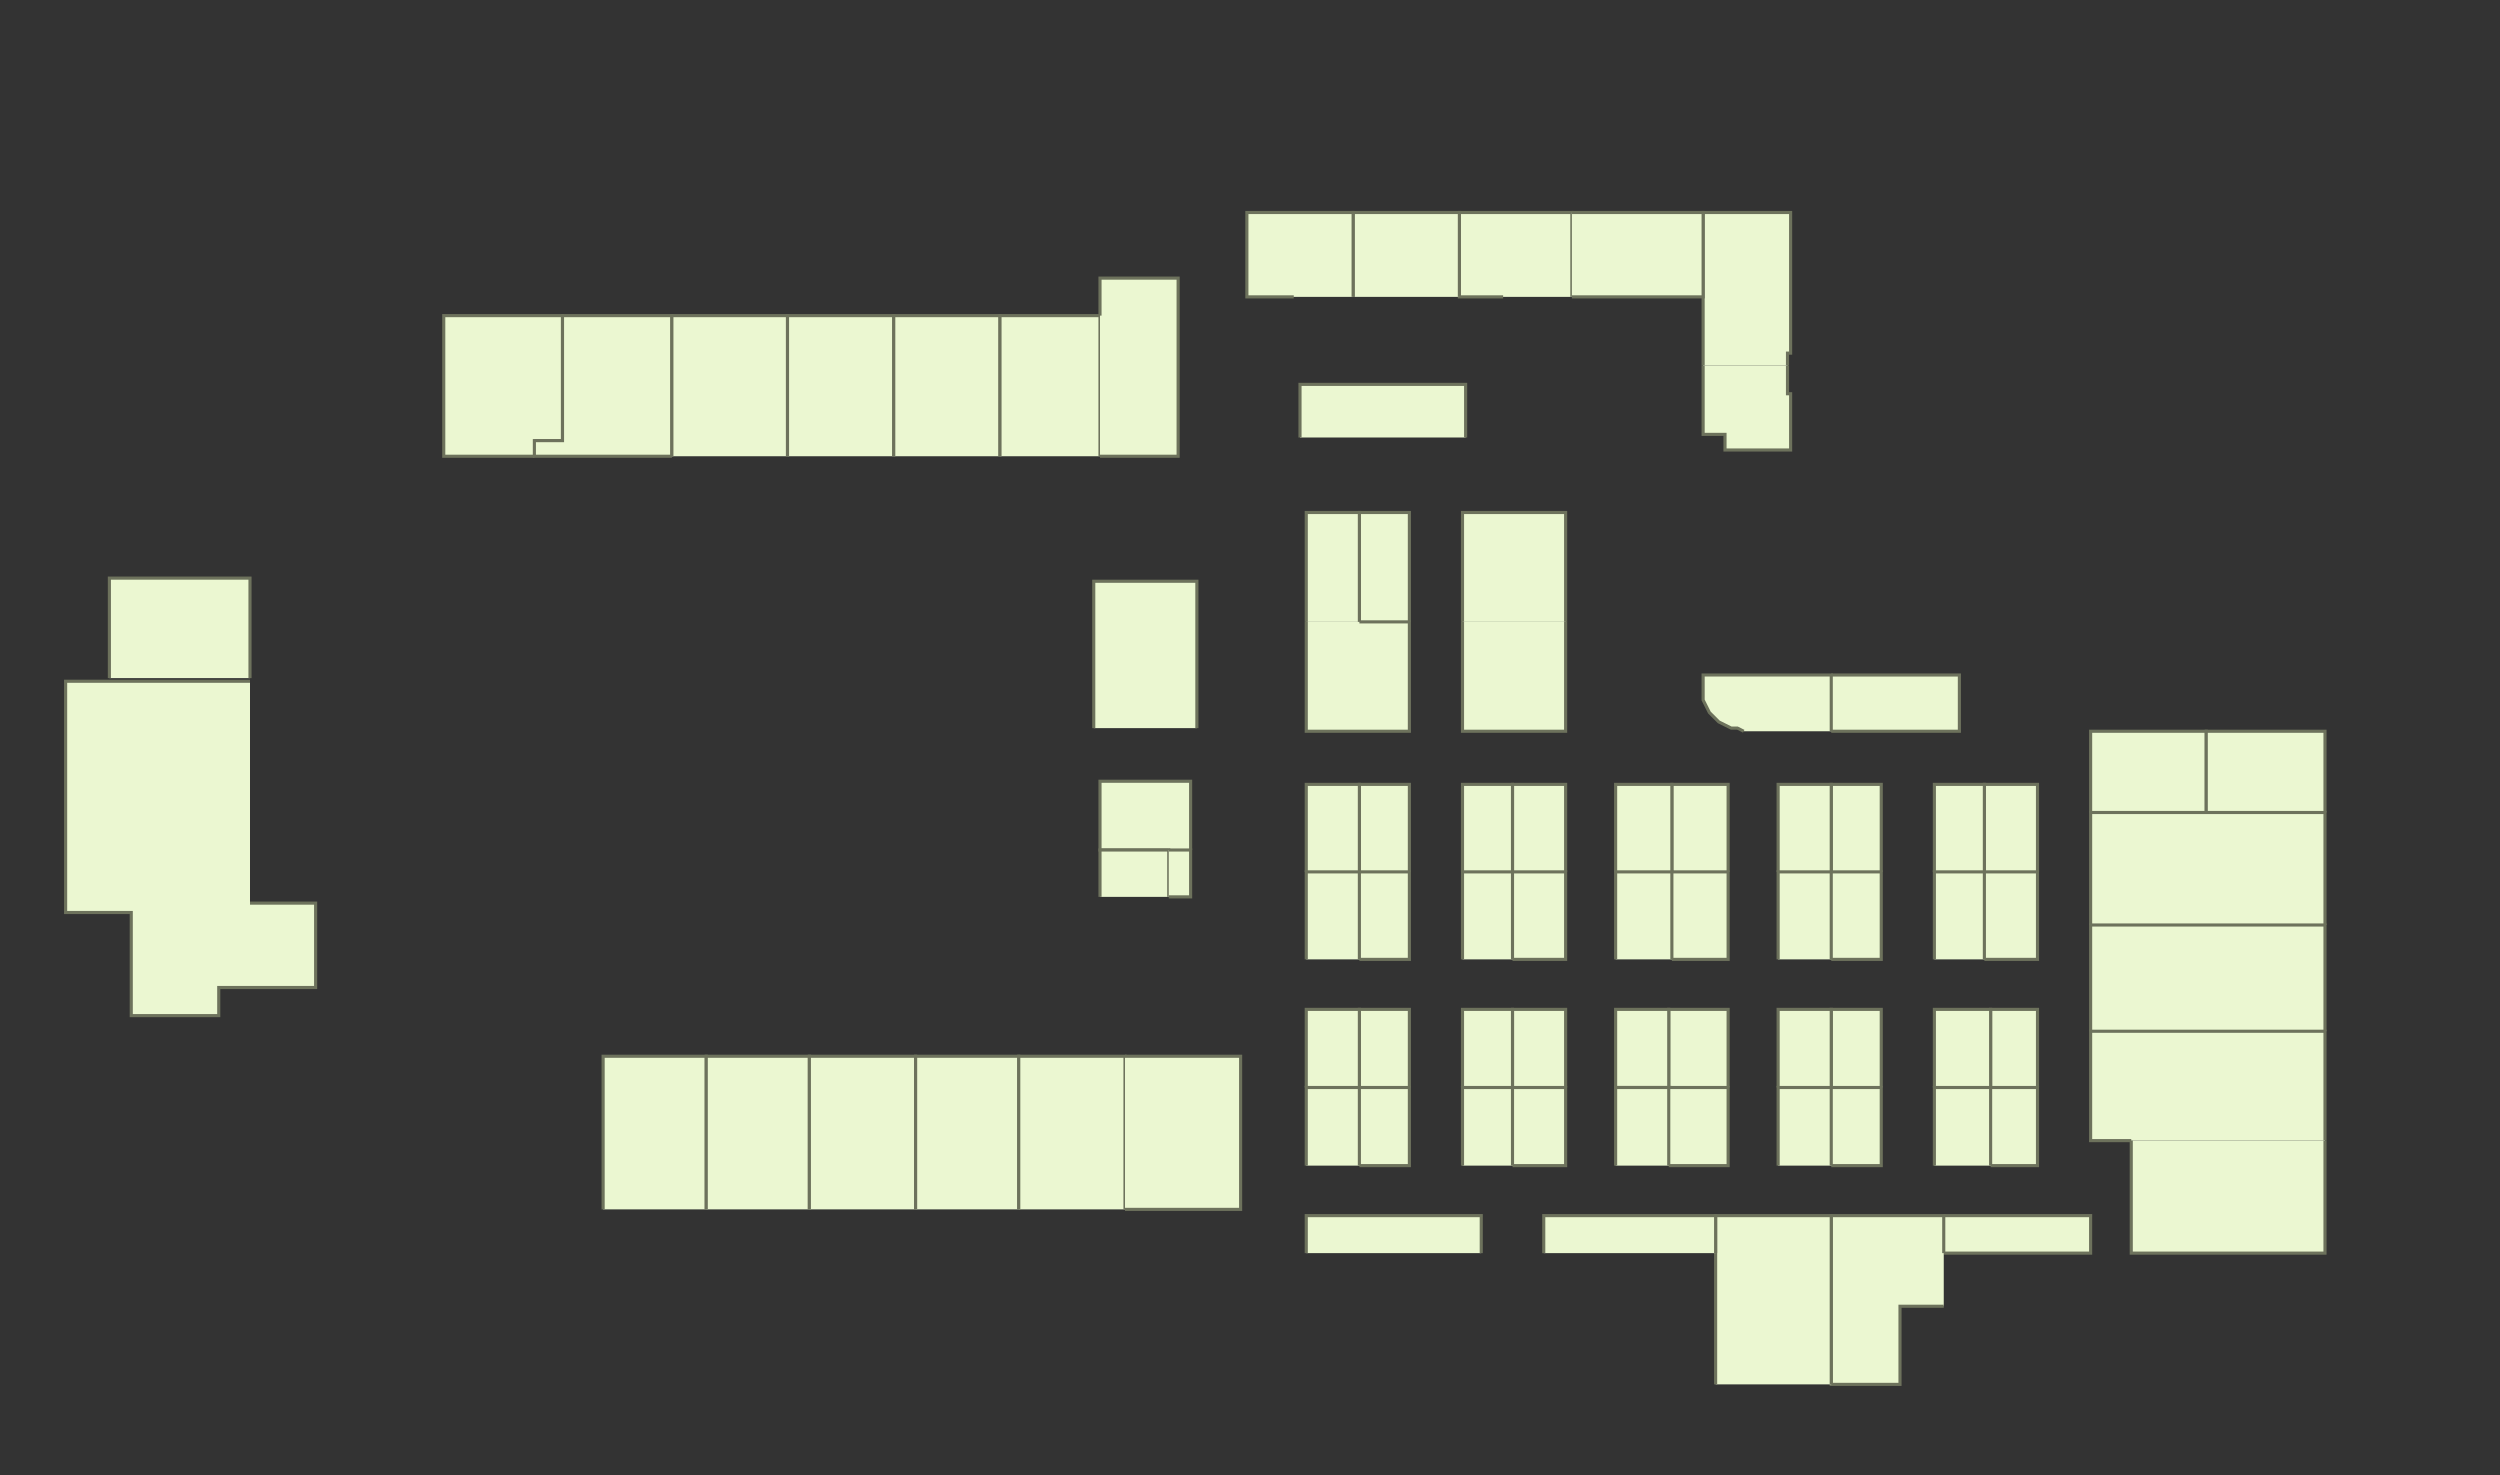 <?xml version="1.0" encoding="utf-8" ?>
<svg baseProfile="full" height="472" version="1.1" width="800" xmlns="http://www.w3.org/2000/svg" xmlns:ev="http://www.w3.org/2001/xml-events" xmlns:xlink="http://www.w3.org/1999/xlink"><rect width="100%" height="100%" fill="#333333" stroke="none"/><defs /><g id="0A01A" stroke="red"><polyline fill="#ebf7d1" points="669,260 669,234 706,234 706,260" stroke="#6d725c" /></g><g id="0A01B" stroke="red"><polyline fill="#ebf7d1" points="706,260 706,234 744,234 744,260" stroke="#6d725c" /></g><g id="0A03" stroke="red"><polyline fill="#ebf7d1" points="669,296 669,260 706,260 744,260 744,296" stroke="#6d725c" /></g><g id="0A05" stroke="red"><polyline fill="#ebf7d1" points="669,330 669,296 744,296 744,330" stroke="#6d725c" /></g><g id="0A07" stroke="red"><polyline fill="#ebf7d1" points="682,365 669,365 669,330 744,330 744,365" stroke="#6d725c" /></g><g id="0A09" stroke="red"><polyline fill="#ebf7d1" points="744,365 744,401 682,401 682,365" stroke="#6d725c" /></g><g id="0B04" stroke="red"><polyline fill="#ebf7d1" points="635,279 635,251 652,251 652,279" stroke="#6d725c" /></g><g id="0B06" stroke="red"><polyline fill="#ebf7d1" points="635,279 652,279 652,307 635,307" stroke="#6d725c" /></g><g id="0B08" stroke="red"><polyline fill="#ebf7d1" points="637,348 637,323 652,323 652,348" stroke="#6d725c" /></g><g id="0B10" stroke="red"><polyline fill="#ebf7d1" points="637,348 652,348 652,373 637,373" stroke="#6d725c" /></g><g id="0B12" stroke="red"><polyline fill="#ebf7d1" points="622,389 669,389 669,401 622,401" stroke="#6d725c" /></g><g id="0C01" stroke="red"><polyline fill="#ebf7d1" points="619,279 619,251 635,251 635,279" stroke="#6d725c" /></g><g id="0C02" stroke="red"><polyline fill="#ebf7d1" points="586,279 586,251 602,251 602,279" stroke="#6d725c" /></g><g id="0C03" stroke="red"><polyline fill="#ebf7d1" points="619,307 619,279 635,279 635,307" stroke="#6d725c" /></g><g id="0C04" stroke="red"><polyline fill="#ebf7d1" points="586,279 602,279 602,307 586,307" stroke="#6d725c" /></g><g id="0C05" stroke="red"><polyline fill="#ebf7d1" points="619,348 619,323 637,323 637,348" stroke="#6d725c" /></g><g id="0C06" stroke="red"><polyline fill="#ebf7d1" points="586,348 586,323 602,323 602,348" stroke="#6d725c" /></g><g id="0C07" stroke="red"><polyline fill="#ebf7d1" points="619,373 619,348 637,348 637,373" stroke="#6d725c" /></g><g id="0C08" stroke="red"><polyline fill="#ebf7d1" points="586,348 602,348 602,373 586,373" stroke="#6d725c" /></g><g id="0C10" stroke="red"><polyline fill="#ebf7d1" points="622,418 608,418 608,443 586,443 586,389 622,389 622,401" stroke="#6d725c" /></g><g id="0D03" stroke="red"><polyline fill="#ebf7d1" points="586,216 627,216 627,234 586,234" stroke="#6d725c" /></g><g id="0D05" stroke="red"><polyline fill="#ebf7d1" points="558,234 556,233 554,233 552,232 550,231 549,230 547,228 546,226 545,224 545,222 545,220 545,216 586,216 586,234" stroke="#6d725c" /></g><g id="0D07" stroke="red"><polyline fill="#ebf7d1" points="569,279 569,251 586,251 586,279" stroke="#6d725c" /></g><g id="0D08" stroke="red"><polyline fill="#ebf7d1" points="535,279 535,251 553,251 553,279" stroke="#6d725c" /></g><g id="0D09" stroke="red"><polyline fill="#ebf7d1" points="569,307 569,279 586,279 586,307" stroke="#6d725c" /></g><g id="0D10" stroke="red"><polyline fill="#ebf7d1" points="535,279 553,279 553,307 535,307" stroke="#6d725c" /></g><g id="0D11" stroke="red"><polyline fill="#ebf7d1" points="569,348 569,323 586,323 586,348" stroke="#6d725c" /></g><g id="0D12" stroke="red"><polyline fill="#ebf7d1" points="535,348 534,348 534,323 553,323 553,348" stroke="#6d725c" /></g><g id="0D13" stroke="red"><polyline fill="#ebf7d1" points="569,373 569,348 586,348 586,373" stroke="#6d725c" /></g><g id="0D14" stroke="red"><polyline fill="#ebf7d1" points="534,348 535,348 553,348 553,373 534,373" stroke="#6d725c" /></g><g id="0D15" stroke="red"><polyline fill="#ebf7d1" points="549,443 549,401 549,389 586,389 586,443" stroke="#6d725c" /></g><g id="0D16" stroke="red"><polyline fill="#ebf7d1" points="494,401 494,389 549,389 549,401" stroke="#6d725c" /></g><g id="0E02" stroke="red"><polyline fill="#ebf7d1" points="468,199 468,164 501,164 501,199" stroke="#6d725c" /></g><g id="0E06" stroke="red"><polyline fill="#ebf7d1" points="501,199 501,234 468,234 468,199" stroke="#6d725c" /></g><g id="0E07" stroke="red"><polyline fill="#ebf7d1" points="517,279 517,251 535,251 535,279" stroke="#6d725c" /></g><g id="0E08" stroke="red"><polyline fill="#ebf7d1" points="484,279 484,251 501,251 501,279" stroke="#6d725c" /></g><g id="0E09" stroke="red"><polyline fill="#ebf7d1" points="517,307 517,279 535,279 535,307" stroke="#6d725c" /></g><g id="0E10" stroke="red"><polyline fill="#ebf7d1" points="484,279 501,279 501,307 484,307" stroke="#6d725c" /></g><g id="0E11" stroke="red"><polyline fill="#ebf7d1" points="534,348 517,348 517,323 534,323 534,348" stroke="#6d725c" /></g><g id="0E12" stroke="red"><polyline fill="#ebf7d1" points="484,348 484,323 501,323 501,348" stroke="#6d725c" /></g><g id="0E13" stroke="red"><polyline fill="#ebf7d1" points="517,373 517,348 534,348 534,348 534,373" stroke="#6d725c" /></g><g id="0E14" stroke="red"><polyline fill="#ebf7d1" points="484,348 501,348 501,373 484,373" stroke="#6d725c" /></g><g id="0F01" stroke="red"><polyline fill="#ebf7d1" points="545,117 545,68 573,68 573,113 572,113 572,117" stroke="#6d725c" /></g><g id="0F02" stroke="red"><polyline fill="#ebf7d1" points="416,140 416,123 469,123 469,140" stroke="#6d725c" /></g><g id="0F06" stroke="red"><polyline fill="#ebf7d1" points="435,199 435,164 451,164 451,199" stroke="#6d725c" /></g><g id="0F08" stroke="red"><polyline fill="#ebf7d1" points="435,199 451,199 451,234 418,234 418,199" stroke="#6d725c" /></g><g id="0F09" stroke="red"><polyline fill="#ebf7d1" points="468,279 468,251 484,251 484,279" stroke="#6d725c" /></g><g id="0F10" stroke="red"><polyline fill="#ebf7d1" points="435,279 435,251 451,251 451,279" stroke="#6d725c" /></g><g id="0F11" stroke="red"><polyline fill="#ebf7d1" points="468,307 468,279 484,279 484,307" stroke="#6d725c" /></g><g id="0F12" stroke="red"><polyline fill="#ebf7d1" points="435,279 451,279 451,307 435,307" stroke="#6d725c" /></g><g id="0F13" stroke="red"><polyline fill="#ebf7d1" points="468,348 468,323 484,323 484,348" stroke="#6d725c" /></g><g id="0F14" stroke="red"><polyline fill="#ebf7d1" points="435,348 435,348 435,323 451,323 451,348" stroke="#6d725c" /></g><g id="0F15" stroke="red"><polyline fill="#ebf7d1" points="468,373 468,348 484,348 484,373" stroke="#6d725c" /></g><g id="0F16" stroke="red"><polyline fill="#ebf7d1" points="435,348 435,348 451,348 451,373 435,373" stroke="#6d725c" /></g><g id="0F17" stroke="red"><polyline fill="#ebf7d1" points="572,117 572,126 573,126 573,144 552,144 552,139 545,139 545,117" stroke="#6d725c" /></g><g id="0F18" stroke="red"><polyline fill="#ebf7d1" points="418,401 418,389 474,389 474,401" stroke="#6d725c" /></g><g id="0F19" stroke="red"><polyline fill="#ebf7d1" points="481,95 467,95 467,68 503,68 503,95" stroke="#6d725c" /></g><g id="0F20" stroke="red"><polyline fill="#ebf7d1" points="433,95 433,68 467,68 467,95" stroke="#6d725c" /></g><g id="0F21" stroke="red"><polyline fill="#ebf7d1" points="414,95 399,95 399,95 399,68 433,68 433,95" stroke="#6d725c" /></g><g id="0G02" stroke="red"><polyline fill="#ebf7d1" points="503,68 503,68 545,68 545,95 503,95" stroke="#6d725c" /></g><g id="0G03" stroke="red"><polyline fill="#ebf7d1" points="418,199 418,164 435,164 435,199" stroke="#6d725c" /></g><g id="0G09" stroke="red"><polyline fill="#ebf7d1" points="418,279 418,251 435,251 435,279" stroke="#6d725c" /></g><g id="0G11" stroke="red"><polyline fill="#ebf7d1" points="418,307 418,279 435,279 435,307" stroke="#6d725c" /></g><g id="0G13" stroke="red"><polyline fill="#ebf7d1" points="418,348 418,323 435,323 435,348 435,348" stroke="#6d725c" /></g><g id="0G15" stroke="red"><polyline fill="#ebf7d1" points="418,373 418,348 435,348 435,348 435,373" stroke="#6d725c" /></g><g id="0T01" stroke="red"><polyline fill="#ebf7d1" points="374,272 352,272 352,250 381,250 381,272" stroke="#6d725c" /></g><g id="0T02" stroke="red"><polyline fill="#ebf7d1" points="352,287 352,272 374,272 374,287" stroke="#6d725c" /></g><g id="0T03" stroke="red"><polyline fill="#ebf7d1" points="374,272 381,272 381,287 374,287" stroke="#6d725c" /></g><g id="0T04" stroke="red"><polyline fill="#ebf7d1" points="350,233 350,186 383,186 383,233" stroke="#6d725c" /></g><g id="0V01" stroke="red"><polyline fill="#ebf7d1" points="35,217 35,185 80,185 80,217 80,217" stroke="#6d725c" /></g><g id="0X01" stroke="red"><polyline fill="#ebf7d1" points="171,146 142,146 142,101 180,101 180,141 171,141" stroke="#6d725c" /></g><g id="0X02" stroke="red"><polyline fill="#ebf7d1" points="215,146 171,146 171,141 180,141 180,101 215,101 215,146" stroke="#6d725c" /></g><g id="0X03" stroke="red"><polyline fill="#ebf7d1" points="215,146 215,101 252,101 252,146" stroke="#6d725c" /></g><g id="0X04" stroke="red"><polyline fill="#ebf7d1" points="252,146 252,101 286,101 286,146" stroke="#6d725c" /></g><g id="0X05" stroke="red"><polyline fill="#ebf7d1" points="286,146 286,101 320,101 320,146" stroke="#6d725c" /></g><g id="0X06" stroke="red"><polyline fill="#ebf7d1" points="320,146 320,101 352,101 352,146" stroke="#6d725c" /></g><g id="0X07" stroke="red"><polyline fill="#ebf7d1" points="352,101 352,89 377,89 377,146 352,146" stroke="#6d725c" /></g><g id="0X08" stroke="red"><polyline fill="#ebf7d1" points="193,387 193,338 226,338 226,387" stroke="#6d725c" /></g><g id="0X09" stroke="red"><polyline fill="#ebf7d1" points="226,387 226,338 259,338 259,387" stroke="#6d725c" /></g><g id="0X10" stroke="red"><polyline fill="#ebf7d1" points="259,387 259,338 293,338 293,387" stroke="#6d725c" /></g><g id="0X11" stroke="red"><polyline fill="#ebf7d1" points="293,387 293,338 326,338 326,387" stroke="#6d725c" /></g><g id="0X12" stroke="red"><polyline fill="#ebf7d1" points="326,387 326,338 360,338 360,387" stroke="#6d725c" /></g><g id="0X13" stroke="red"><polyline fill="#ebf7d1" points="360,338 397,338 397,387 360,387" stroke="#6d725c" /></g><g id="0X14" stroke="red"><polyline fill="#ebf7d1" points="80,289 101,289 101,316 70,316 70,325 42,325 42,292 21,292 21,222 21,218 35,218 80,218" stroke="#6d725c" /></g></svg>